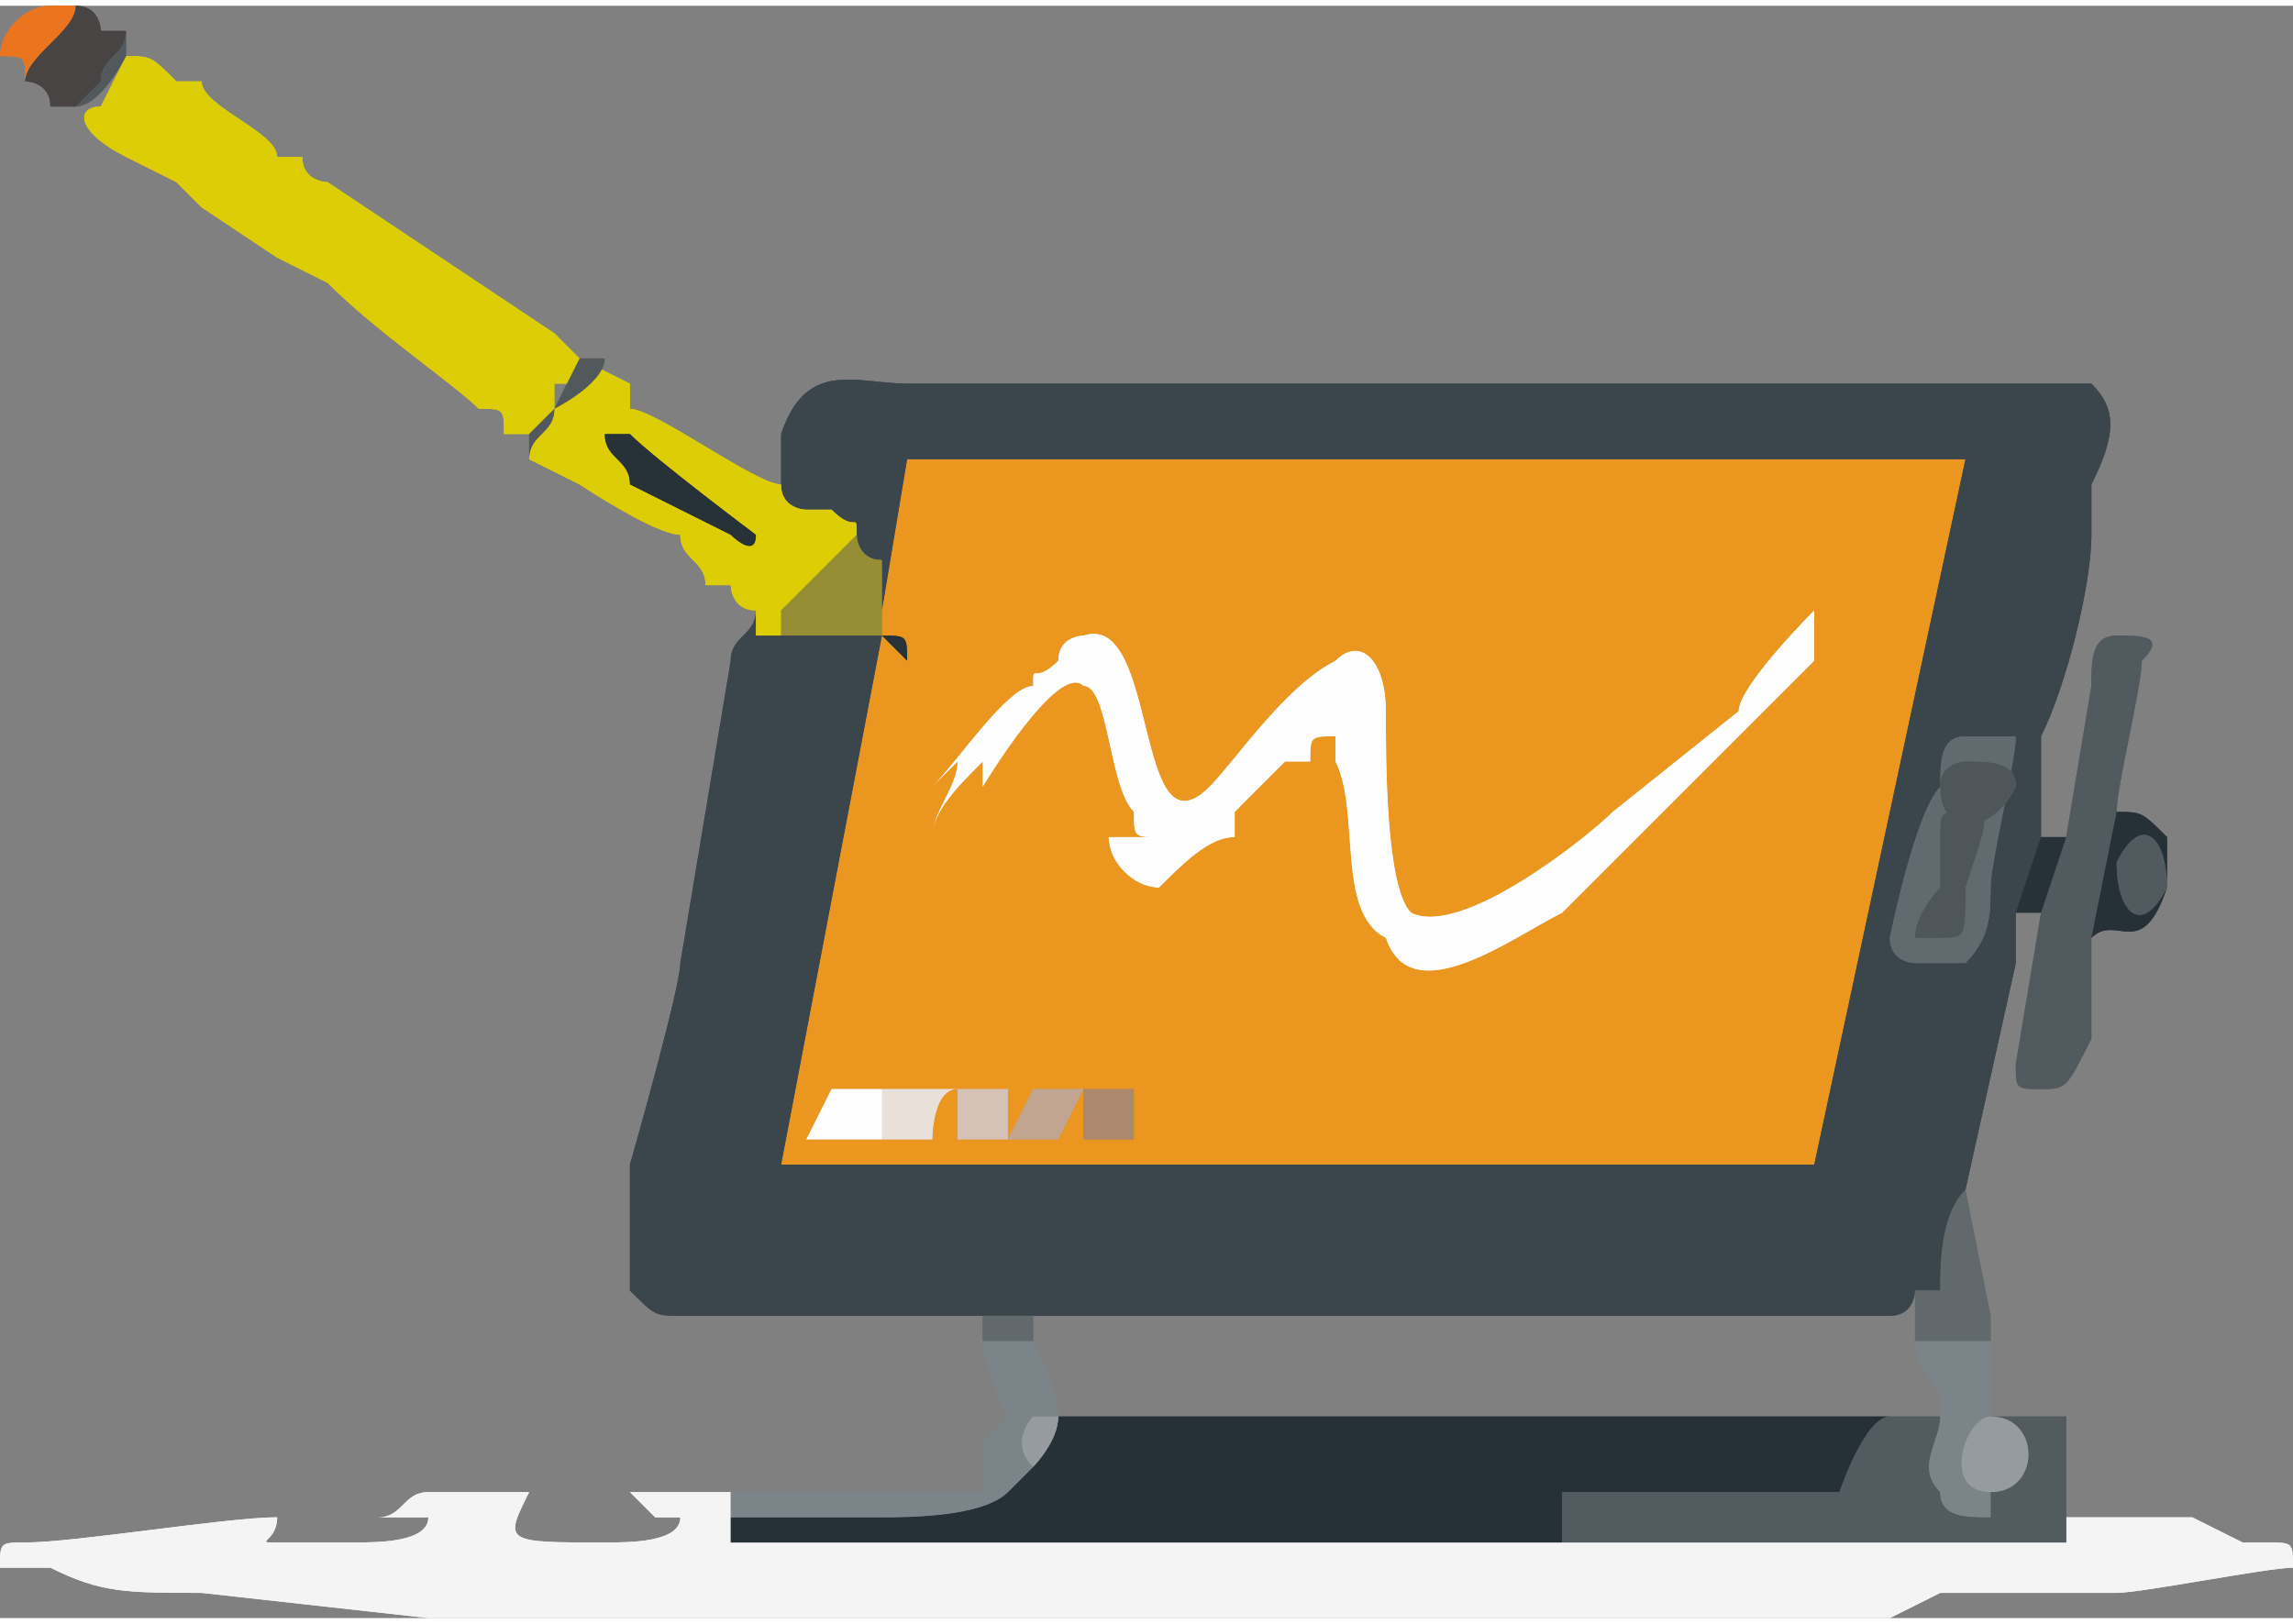 <?xml version="1.0" encoding="UTF-8"?>
<!DOCTYPE svg PUBLIC "-//W3C//DTD SVG 1.1//EN" "http://www.w3.org/Graphics/SVG/1.1/DTD/svg11.dtd">
<!-- Creator: CorelDRAW X7 -->
<svg xmlns="http://www.w3.org/2000/svg" xml:space="preserve" width="547.575mm" height="387.861mm" version="1.1" shape-rendering="geometricPrecision" text-rendering="geometricPrecision" image-rendering="optimizeQuality" fill-rule="evenodd" clip-rule="evenodd"
viewBox="0 0 91 64"
 xmlns:xlink="http://www.w3.org/1999/xlink">
 <rect x="0" y="0" width="91" height="64" fill="#808080" stroke="none"/>
 <g id="Layer_x0020_1">
  <g id="_2101308199792">
   <g>
    <path fill="#EB961E" d="M35 45l-3 0 1 -2 2 0 0 2zm7 0l-2 0 1 -2 2 0 -1 2zm-2 0l-2 0 0 -2c0,0 0,0 2,0l0 2zm5 0l-2 0 0 -2 2 0 0 2zm-8 0l-2 0 0 -2 3 0c-1,0 -1,2 -1,2zm36 -21c0,0 -1,2 -1,2l0 0c0,0 -5,5 -5,5 -2,2 -3,3 -5,5 -2,1 -6,4 -7,1 -2,-1 -1,-5 -2,-7 0,-1 0,-1 0,-1 -1,0 -1,0 -1,1 -1,0 -1,0 -1,0l-2 2c0,0 0,1 0,1 -1,0 -2,1 -3,2 -1,0 -2,-1 -2,-2 1,0 1,0 2,0 -1,0 -1,0 -1,-1 -1,-1 -1,-5 -2,-5 -1,-1 -4,4 -4,4l0 -1c-1,1 -2,2 -2,3 0,-1 1,-2 1,-3l-1 1c1,-1 3,-4 4,-4 0,-1 0,0 1,-1 0,-1 1,-1 1,-1 3,-1 2,9 5,6 1,-1 3,-4 5,-5 1,-1 2,0 2,2 0,2 0,7 1,8 2,1 7,-3 8,-4l5 -4c0,-1 3,-4 3,-4l0 2 1 -2zm-38 0c0,0 0,1 0,1 1,0 1,0 1,1 0,0 0,0 -1,-1l0 0 -4 21 41 0c0,0 6,-28 6,-28l-42 0 -1 6z"/>
    <path fill="#3A454C" d="M78 29c0,0 1,0 1,0 1,0 1,0 1,0 0,1 -1,5 -1,6 0,1 0,2 -1,3 0,0 -1,0 -2,0 0,0 -1,0 -1,-1 0,0 1,-5 2,-6 0,-1 0,-2 1,-2zm-47 -10c0,1 1,1 1,1 1,0 1,0 1,0 1,1 1,0 1,1 0,0 0,1 1,1 0,1 0,2 0,2l1 -6 42 0c0,0 -6,28 -6,28l-41 0 4 -21 -4 0c-1,0 -1,0 -1,0 0,-1 0,-1 0,-1 0,1 -1,1 -1,2l-2 12c0,1 -2,8 -2,8l0 0c0,1 0,1 0,2l0 2c0,1 0,1 0,1 1,1 1,1 2,1l5 0c2,0 5,0 7,0 0,0 1,0 1,0 0,0 0,0 1,0 0,0 0,0 0,0 0,0 9,0 9,0l25 0c1,0 1,-1 1,-1 0,0 0,0 0,0 1,0 1,0 1,0 0,-1 0,-3 1,-4l2 -9c0,-1 0,-1 0,-1 0,0 0,-1 0,-1l1 -3c0,-1 0,-3 0,-4 1,-2 2,-6 2,-8l0 -2c1,-2 1,-3 0,-4 0,0 -1,0 -2,0l-45 0c-2,0 -4,-1 -5,2 0,1 0,2 0,2z"/>
    <path fill="#F4F4F4" d="M25 59c0,0 1,1 1,1 1,0 1,0 1,0 0,1 -2,1 -3,1 -4,0 -4,0 -3,-2 -1,0 -2,0 -3,0 0,0 -1,0 -1,0 -1,0 -1,1 -2,1 1,0 1,0 1,0 0,0 1,0 1,0 0,0 0,0 0,0 0,1 -2,1 -3,1 0,0 -3,0 -3,0 -1,0 0,0 0,-1 -2,0 -8,1 -10,1 -1,0 -1,0 -1,1 0,0 1,0 2,0 2,1 3,1 6,1l9 1c0,0 0,0 0,0 1,0 1,0 1,0 0,0 0,0 1,0 0,0 1,0 1,0 1,0 1,0 2,0 0,0 1,0 1,0 2,0 3,0 5,0 0,0 2,0 2,0 1,0 1,0 2,0l13 0c2,0 4,0 6,0l8 0c0,0 0,0 1,0 1,0 5,0 6,0l3 0c2,0 4,0 6,0 0,0 0,0 0,0l2 -1c1,0 1,0 1,0l6 0c1,0 6,-1 7,-1 0,-1 0,-1 -1,-1 0,0 -1,0 -1,0l-2 -1c-1,0 -2,0 -3,0 0,0 -1,0 -2,0l0 1 -20 0 -33 0c0,0 0,-1 0,-2l11 0 -1 0 -2 0c-2,0 -10,0 -12,0z"/>
    <path fill="#263137" d="M42 56c0,1 -1,2 -1,2l-1 1c-1,1 -4,1 -5,1 -2,0 -4,0 -6,0l0 1 33 0c0,-1 0,-1 0,-2l11 0c0,0 1,-3 2,-3 0,0 2,0 2,0l-35 0c0,0 0,0 0,0 0,0 0,0 0,0z"/>
    <path fill="#FEFEFE" d="M72 26l0 -2c0,0 -3,3 -3,4l-5 4c-1,1 -6,5 -8,4 -1,-1 -1,-6 -1,-8 0,-2 -1,-3 -2,-2 -2,1 -4,4 -5,5 -3,3 -2,-7 -5,-6 0,0 -1,0 -1,1 -1,1 -1,0 -1,1 -1,0 -3,3 -4,4l1 -1c0,1 -1,2 -1,3 0,-1 1,-2 2,-3l0 1c0,0 3,-5 4,-4 1,0 1,4 2,5 0,1 0,1 1,1 -1,0 -1,0 -2,0 0,1 1,2 2,2 1,-1 2,-2 3,-2 0,0 0,-1 0,-1l2 -2c0,0 0,0 1,0 0,-1 0,-1 1,-1 0,0 0,0 0,1 1,2 0,6 2,7 1,3 5,0 7,-1 2,-2 3,-3 5,-5 0,0 5,-5 5,-5l0 0c0,0 1,-2 1,-2l-1 2z"/>
    <path fill="#515B60" d="M77 56c0,0 -2,0 -2,0 -1,0 -2,3 -2,3l-11 0c0,1 0,1 0,2l20 0 0 -1 0 -4 -3 0c0,0 0,0 0,0 2,0 2,3 0,3 0,0 0,0 0,0 0,0 0,0 0,0l0 1c0,0 0,0 0,0 -1,0 -2,0 -2,-1 -1,-1 0,-2 0,-3 0,0 0,0 0,0 0,-1 0,0 0,-1l0 1z"/>
    <path fill="#515A5E" d="M82 33l-1 3c0,0 0,0 0,0l-1 6c0,1 0,1 1,1 1,0 1,0 2,-2 0,-1 0,-4 0,-4l1 -5c0,-1 1,-5 1,-6 1,-1 0,-1 -1,-1 -1,0 -1,1 -1,2l-1 6z"/>
    <path fill="#616A6E" d="M76 37c0,-1 1,-2 1,-2 0,-1 0,-1 0,-2 0,-1 0,-1 1,-1 1,0 1,0 0,3 0,2 0,2 -1,2 0,0 0,0 -1,0zm4 -6c-1,2 -3,2 -3,0 0,-1 1,-1 1,-1 1,0 2,0 2,1zm-2 -2c-1,0 -1,1 -1,2 -1,1 -2,6 -2,6 0,1 1,1 1,1 1,0 2,0 2,0 1,-1 1,-2 1,-3 0,-1 1,-5 1,-6 0,0 0,0 -1,0 0,0 -1,0 -1,0z"/>
    <path fill="#7B8488" d="M37 59l2 0 1 0 -11 0c0,1 0,2 0,2l0 -1c2,0 4,0 6,0 1,0 4,0 5,-1l1 -1c0,0 0,0 0,0 -1,-1 0,-2 0,-2 1,0 1,0 1,0 0,0 0,0 0,0 0,0 0,0 0,0 0,-1 -1,-3 -1,-3 0,0 0,0 -1,0 0,0 -1,0 -1,0 0,1 1,3 1,3 0,0 -1,1 -1,1 0,0 0,1 0,2 0,0 -2,0 -2,0z"/>
    <path fill="#7B8488" d="M76 53c0,1 1,2 1,2 0,1 0,0 0,1 0,0 0,0 0,0 0,1 -1,2 0,3 0,1 1,1 2,1 0,0 0,0 0,0l0 -1c0,0 0,0 0,0 0,0 0,0 0,0 -2,0 -1,-3 0,-3 0,0 0,0 0,0 0,-1 0,-1 0,-2 0,0 0,-1 0,-1 -1,0 -2,0 -2,0 -1,0 -1,0 -1,0z"/>
    <path fill="#62696C" d="M76 51c0,1 0,2 0,2l0 0c0,0 0,0 1,0 0,0 1,0 2,0 0,0 0,0 0,-1l-1 -5c-1,1 -1,3 -1,4 0,0 0,0 -1,0 0,0 0,0 0,0z"/>
    <path fill="#959B9E" d="M79 59c2,0 2,-3 0,-3 -1,0 -2,3 0,3z"/>
    <path fill="#4E565A" d="M76 37c1,0 1,0 1,0 1,0 1,0 1,-2 1,-3 1,-3 0,-3 -1,0 -1,0 -1,1 0,1 0,1 0,2 0,0 -1,1 -1,2z"/>
    <path fill="#4E565A" d="M80 31c0,-1 -1,-1 -2,-1 0,0 -1,0 -1,1 0,2 2,2 3,0z"/>
    <path fill="#E8E0D9" d="M37 45c0,0 0,-2 1,-2l-3 0 0 2 2 0z"/>
    <path fill="#D5C1B5" d="M40 43c-2,0 -2,0 -2,0l0 2 2 0 0 -2z"/>
    <polygon fill="#AC886D" points="45,43 43,43 43,45 45,45 "/>
    <polygon fill="#FEFEFE" points="35,43 33,43 32,45 35,45 "/>
    <polygon fill="#C1A591" points="43,43 41,43 40,45 42,45 "/>
    <path fill="#263137" d="M86 35c-1,2 -2,1 -2,-1 1,-2 2,-1 2,1zm-3 2c1,-1 2,1 3,-2 0,-1 0,-1 0,-2 -1,-1 -1,-1 -2,-1l0 0 -1 5z"/>
    <path fill="#515A5E" d="M86 35c0,-2 -1,-3 -2,-1 0,2 1,3 2,1z"/>
    <path fill="#62696C" d="M39 53c0,0 1,0 1,0 1,0 1,0 1,0 0,0 0,0 0,0 0,-1 0,-1 0,-1 0,0 0,0 0,0 -1,0 -1,0 -1,0 0,0 -1,0 -1,0l0 1z"/>
    <path fill="#263238" d="M80 36c0,0 1,0 1,0l0 0c0,0 0,0 0,0l1 -3 -1 0 -1 3z"/>
    <path fill="#959B9E" d="M41 58c0,0 1,-1 1,-2 0,0 0,0 -1,0 0,0 -1,1 0,2 0,0 0,0 0,0z"/>
    <g>
     <path fill="#DCCD05" d="M23 14l2 1 0 1 -1 0 -1 -1c0,0 -1,-1 0,-1z"/>
     <path fill="#DCCD05" d="M4 4c-1,0 -1,1 1,2 0,0 0,0 0,0l2 1c0,0 1,1 1,1l3 2c0,0 2,1 2,1 2,2 5,4 6,5 1,0 1,0 1,1 0,0 1,0 1,0 0,0 1,-1 1,-1l0 -1c1,0 1,0 1,0 0,-1 0,-1 0,-1 0,0 -1,-1 -1,-1l-9 -6c0,0 -1,0 -1,-1 0,0 -1,0 -1,0 0,-1 -3,-2 -3,-3 0,0 -1,0 -1,0 -1,-1 -1,-1 -2,-1 0,0 -1,2 -1,2z"/>
     <path fill="#DCCD05" d="M30 21c0,1 -1,0 -1,0l-4 -2c0,-1 -1,-1 -1,-2 0,0 0,0 0,0 0,0 1,0 1,0 1,1 5,4 5,4zm-9 -3c0,0 2,1 2,1 0,0 3,2 4,2 0,1 1,1 1,2 1,0 1,0 1,0 0,0 0,1 1,1 0,0 0,0 0,1 0,0 0,0 1,0 0,0 0,0 0,-1l2 -2c0,0 0,0 0,0l1 -1c0,0 0,0 0,0 0,-1 0,0 -1,-1 0,0 0,0 -1,0 0,0 -1,0 -1,-1 -1,0 -5,-3 -6,-3 0,0 0,-1 0,-1 0,1 0,1 0,1 -1,0 -2,-1 -2,-1 0,0 -1,1 -1,1 0,1 -1,1 -1,2z"/>
     <path fill="#978D35" d="M31 25l4 0 0 0 0 0c0,0 0,-1 0,-1 0,0 0,-1 0,-2 -1,0 -1,-1 -1,-1 0,0 0,0 0,0l-1 1c0,0 0,0 0,0l-2 2c0,1 0,1 0,1z"/>
     <path fill="#474443" d="M3 0c0,1 -2,2 -2,3l0 0c0,0 1,0 1,1 0,0 0,0 1,0 0,0 0,1 0,0 0,0 1,-1 1,-1 0,0 0,0 0,0 0,-1 1,-1 1,-2 0,0 -1,0 -1,0 0,0 0,-1 -1,-1 0,0 0,0 0,0z"/>
     <path fill="#263238" d="M24 17c0,0 0,0 0,0 0,1 1,1 1,2l4 2c0,0 1,1 1,0 0,0 -4,-3 -5,-4 0,0 -1,0 -1,0z"/>
     <path fill="#EB741E" d="M1 3c0,-1 2,-2 2,-3 -1,0 -1,0 -1,0 -1,0 -2,1 -2,2 1,0 1,0 1,1z"/>
     <path fill="#52595C" d="M21 17l0 1c0,-1 1,-1 1,-2 0,0 2,-1 2,-2l-1 0 -1 2c0,0 -1,1 -1,1z"/>
     <path fill="#52595C" d="M3 4l0 0c1,0 2,-2 2,-2 0,0 0,-1 0,-1 0,1 -1,1 -1,2 0,0 0,0 0,0 0,0 -1,1 -1,1z"/>
     <path fill="#273339" d="M35 25c1,1 1,1 1,1 0,-1 0,-1 -1,-1l0 0z"/>
    </g>
   </g>
   <g>
    <path fill="#EB961E" d="M35 45l-3 0 1 -2 2 0 0 2zm7 0l-2 0 1 -2 2 0 -1 2zm-2 0l-2 0 0 -2c0,0 0,0 2,0l0 2zm5 0l-2 0 0 -2 2 0 0 2zm-8 0l-2 0 0 -2 3 0c-1,0 -1,2 -1,2zm36 -21c0,0 -1,2 -1,2l0 0c0,0 -5,5 -5,5 -2,2 -3,3 -5,5 -2,1 -6,4 -7,1 -2,-1 -1,-5 -2,-7 0,-1 0,-1 0,-1 -1,0 -1,0 -1,1 -1,0 -1,0 -1,0l-2 2c0,0 0,1 0,1 -1,0 -2,1 -3,2 -1,0 -2,-1 -2,-2 1,0 1,0 2,0 -1,0 -1,0 -1,-1 -1,-1 -1,-5 -2,-5 -1,-1 -4,4 -4,4l0 -1c-1,1 -2,2 -2,3 0,-1 1,-2 1,-3l-1 1c1,-1 3,-4 4,-4 0,-1 0,0 1,-1 0,-1 1,-1 1,-1 3,-1 2,9 5,6 1,-1 3,-4 5,-5 1,-1 2,0 2,2 0,2 0,7 1,8 2,1 7,-3 8,-4l5 -4c0,-1 3,-4 3,-4l0 2 1 -2zm-38 0c0,0 0,1 0,1 1,0 1,0 1,1 0,0 0,0 -1,-1l0 0 -4 21 41 0c0,0 6,-28 6,-28l-42 0 -1 6z"/>
    <path fill="#3A454C" d="M78 29c0,0 1,0 1,0 1,0 1,0 1,0 0,1 -1,5 -1,6 0,1 0,2 -1,3 0,0 -1,0 -2,0 0,0 -1,0 -1,-1 0,0 1,-5 2,-6 0,-1 0,-2 1,-2zm-47 -10c0,1 1,1 1,1 1,0 1,0 1,0 1,1 1,0 1,1 0,0 0,1 1,1 0,1 0,2 0,2l1 -6 42 0c0,0 -6,28 -6,28l-41 0 4 -21 -4 0c-1,0 -1,0 -1,0 0,-1 0,-1 0,-1 0,1 -1,1 -1,2l-2 12c0,1 -2,8 -2,8l0 0c0,1 0,1 0,2l0 2c0,1 0,1 0,1 1,1 1,1 2,1l5 0c2,0 5,0 7,0 0,0 1,0 1,0 0,0 0,0 1,0 0,0 0,0 0,0 0,0 9,0 9,0l25 0c1,0 1,-1 1,-1 0,0 0,0 0,0 1,0 1,0 1,0 0,-1 0,-3 1,-4l2 -9c0,-1 0,-1 0,-1 0,0 0,-1 0,-1l1 -3c0,-1 0,-3 0,-4 1,-2 2,-6 2,-8l0 -2c1,-2 1,-3 0,-4 0,0 -1,0 -2,0l-45 0c-2,0 -4,-1 -5,2 0,1 0,2 0,2z"/>
    <path fill="#F4F4F4" d="M25 59c0,0 1,1 1,1 1,0 1,0 1,0 0,1 -2,1 -3,1 -4,0 -4,0 -3,-2 -1,0 -2,0 -3,0 0,0 -1,0 -1,0 -1,0 -1,1 -2,1 1,0 1,0 1,0 0,0 1,0 1,0 0,0 0,0 0,0 0,1 -2,1 -3,1 0,0 -3,0 -3,0 -1,0 0,0 0,-1 -2,0 -8,1 -10,1 -1,0 -1,0 -1,1 0,0 1,0 2,0 2,1 3,1 6,1l9 1c0,0 0,0 0,0 1,0 1,0 1,0 0,0 0,0 1,0 0,0 1,0 1,0 1,0 1,0 2,0 0,0 1,0 1,0 2,0 3,0 5,0 0,0 2,0 2,0 1,0 1,0 2,0l13 0c2,0 4,0 6,0l8 0c0,0 0,0 1,0 1,0 5,0 6,0l3 0c2,0 4,0 6,0 0,0 0,0 0,0l2 -1c1,0 1,0 1,0l6 0c1,0 6,-1 7,-1 0,-1 0,-1 -1,-1 0,0 -1,0 -1,0l-2 -1c-1,0 -2,0 -3,0 0,0 -1,0 -2,0l0 1 -20 0 -33 0c0,0 0,-1 0,-2l11 0 -1 0 -2 0c-2,0 -10,0 -12,0z"/>
    <path fill="#263137" d="M42 56c0,1 -1,2 -1,2l-1 1c-1,1 -4,1 -5,1 -2,0 -4,0 -6,0l0 1 33 0c0,-1 0,-1 0,-2l11 0c0,0 1,-3 2,-3 0,0 2,0 2,0l-35 0c0,0 0,0 0,0 0,0 0,0 0,0z"/>
    <path fill="#FEFEFE" d="M72 26l0 -2c0,0 -3,3 -3,4l-5 4c-1,1 -6,5 -8,4 -1,-1 -1,-6 -1,-8 0,-2 -1,-3 -2,-2 -2,1 -4,4 -5,5 -3,3 -2,-7 -5,-6 0,0 -1,0 -1,1 -1,1 -1,0 -1,1 -1,0 -3,3 -4,4l1 -1c0,1 -1,2 -1,3 0,-1 1,-2 2,-3l0 1c0,0 3,-5 4,-4 1,0 1,4 2,5 0,1 0,1 1,1 -1,0 -1,0 -2,0 0,1 1,2 2,2 1,-1 2,-2 3,-2 0,0 0,-1 0,-1l2 -2c0,0 0,0 1,0 0,-1 0,-1 1,-1 0,0 0,0 0,1 1,2 0,6 2,7 1,3 5,0 7,-1 2,-2 3,-3 5,-5 0,0 5,-5 5,-5l0 0c0,0 1,-2 1,-2l-1 2z"/>
    <path fill="#515B60" d="M77 56c0,0 -2,0 -2,0 -1,0 -2,3 -2,3l-11 0c0,1 0,1 0,2l20 0 0 -1 0 -4 -3 0c0,0 0,0 0,0 2,0 2,3 0,3 0,0 0,0 0,0 0,0 0,0 0,0l0 1c0,0 0,0 0,0 -1,0 -2,0 -2,-1 -1,-1 0,-2 0,-3 0,0 0,0 0,0 0,-1 0,0 0,-1l0 1z"/>
    <path fill="#515A5E" d="M82 33l-1 3c0,0 0,0 0,0l-1 6c0,1 0,1 1,1 1,0 1,0 2,-2 0,-1 0,-4 0,-4l1 -5c0,-1 1,-5 1,-6 1,-1 0,-1 -1,-1 -1,0 -1,1 -1,2l-1 6z"/>
    <path fill="#616A6E" d="M76 37c0,-1 1,-2 1,-2 0,-1 0,-1 0,-2 0,-1 0,-1 1,-1 1,0 1,0 0,3 0,2 0,2 -1,2 0,0 0,0 -1,0zm4 -6c-1,2 -3,2 -3,0 0,-1 1,-1 1,-1 1,0 2,0 2,1zm-2 -2c-1,0 -1,1 -1,2 -1,1 -2,6 -2,6 0,1 1,1 1,1 1,0 2,0 2,0 1,-1 1,-2 1,-3 0,-1 1,-5 1,-6 0,0 0,0 -1,0 0,0 -1,0 -1,0z"/>
    <path fill="#7B8488" d="M37 59l2 0 1 0 -11 0c0,1 0,2 0,2l0 -1c2,0 4,0 6,0 1,0 4,0 5,-1l1 -1c0,0 0,0 0,0 -1,-1 0,-2 0,-2 1,0 1,0 1,0 0,0 0,0 0,0 0,0 0,0 0,0 0,-1 -1,-3 -1,-3 0,0 0,0 -1,0 0,0 -1,0 -1,0 0,1 1,3 1,3 0,0 -1,1 -1,1 0,0 0,1 0,2 0,0 -2,0 -2,0z"/>
    <path fill="#7B8488" d="M76 53c0,1 1,2 1,2 0,1 0,0 0,1 0,0 0,0 0,0 0,1 -1,2 0,3 0,1 1,1 2,1 0,0 0,0 0,0l0 -1c0,0 0,0 0,0 0,0 0,0 0,0 -2,0 -1,-3 0,-3 0,0 0,0 0,0 0,-1 0,-1 0,-2 0,0 0,-1 0,-1 -1,0 -2,0 -2,0 -1,0 -1,0 -1,0z"/>
    <path fill="#62696C" d="M76 51c0,1 0,2 0,2l0 0c0,0 0,0 1,0 0,0 1,0 2,0 0,0 0,0 0,-1l-1 -5c-1,1 -1,3 -1,4 0,0 0,0 -1,0 0,0 0,0 0,0z"/>
    <path fill="#959B9E" d="M79 59c2,0 2,-3 0,-3 -1,0 -2,3 0,3z"/>
    <path fill="#4E565A" d="M76 37c1,0 1,0 1,0 1,0 1,0 1,-2 1,-3 1,-3 0,-3 -1,0 -1,0 -1,1 0,1 0,1 0,2 0,0 -1,1 -1,2z"/>
    <path fill="#4E565A" d="M80 31c0,-1 -1,-1 -2,-1 0,0 -1,0 -1,1 0,2 2,2 3,0z"/>
    <path fill="#E8E0D9" d="M37 45c0,0 0,-2 1,-2l-3 0 0 2 2 0z"/>
    <path fill="#D5C1B5" d="M40 43c-2,0 -2,0 -2,0l0 2 2 0 0 -2z"/>
    <polygon fill="#AC886D" points="45,43 43,43 43,45 45,45 "/>
    <polygon fill="#FEFEFE" points="35,43 33,43 32,45 35,45 "/>
    <polygon fill="#C1A591" points="43,43 41,43 40,45 42,45 "/>
    <path fill="#263137" d="M86 35c-1,2 -2,1 -2,-1 1,-2 2,-1 2,1zm-3 2c1,-1 2,1 3,-2 0,-1 0,-1 0,-2 -1,-1 -1,-1 -2,-1l0 0 -1 5z"/>
    <path fill="#515A5E" d="M86 35c0,-2 -1,-3 -2,-1 0,2 1,3 2,1z"/>
    <path fill="#62696C" d="M39 53c0,0 1,0 1,0 1,0 1,0 1,0 0,0 0,0 0,0 0,-1 0,-1 0,-1 0,0 0,0 0,0 -1,0 -1,0 -1,0 0,0 -1,0 -1,0l0 1z"/>
    <path fill="#263238" d="M80 36c0,0 1,0 1,0l0 0c0,0 0,0 0,0l1 -3 -1 0 -1 3z"/>
    <path fill="#959B9E" d="M41 58c0,0 1,-1 1,-2 0,0 0,0 -1,0 0,0 -1,1 0,2 0,0 0,0 0,0z"/>
    <g>
     <path fill="#DCCD05" d="M23 14l2 1 0 1 -1 0 -1 -1c0,0 -1,-1 0,-1z"/>
     <path fill="#DCCD05" d="M4 4c-1,0 -1,1 1,2 0,0 0,0 0,0l2 1c0,0 1,1 1,1l3 2c0,0 2,1 2,1 2,2 5,4 6,5 1,0 1,0 1,1 0,0 1,0 1,0 0,0 1,-1 1,-1l0 -1c1,0 1,0 1,0 0,-1 0,-1 0,-1 0,0 -1,-1 -1,-1l-9 -6c0,0 -1,0 -1,-1 0,0 -1,0 -1,0 0,-1 -3,-2 -3,-3 0,0 -1,0 -1,0 -1,-1 -1,-1 -2,-1 0,0 -1,2 -1,2z"/>
     <path fill="#DCCD05" d="M30 21c0,1 -1,0 -1,0l-4 -2c0,-1 -1,-1 -1,-2 0,0 0,0 0,0 0,0 1,0 1,0 1,1 5,4 5,4zm-9 -3c0,0 2,1 2,1 0,0 3,2 4,2 0,1 1,1 1,2 1,0 1,0 1,0 0,0 0,1 1,1 0,0 0,0 0,1 0,0 0,0 1,0 0,0 0,0 0,-1l2 -2c0,0 0,0 0,0l1 -1c0,0 0,0 0,0 0,-1 0,0 -1,-1 0,0 0,0 -1,0 0,0 -1,0 -1,-1 -1,0 -5,-3 -6,-3 0,0 0,-1 0,-1 0,1 0,1 0,1 -1,0 -2,-1 -2,-1 0,0 -1,1 -1,1 0,1 -1,1 -1,2z"/>
     <path fill="#978D35" d="M31 25l4 0 0 0 0 0c0,0 0,-1 0,-1 0,0 0,-1 0,-2 -1,0 -1,-1 -1,-1 0,0 0,0 0,0l-1 1c0,0 0,0 0,0l-2 2c0,1 0,1 0,1z"/>
     <path fill="#474443" d="M3 0c0,1 -2,2 -2,3l0 0c0,0 1,0 1,1 0,0 0,0 1,0 0,0 0,1 0,0 0,0 1,-1 1,-1 0,0 0,0 0,0 0,-1 1,-1 1,-2 0,0 -1,0 -1,0 0,0 0,-1 -1,-1 0,0 0,0 0,0z"/>
     <path fill="#263238" d="M24 17c0,0 0,0 0,0 0,1 1,1 1,2l4 2c0,0 1,1 1,0 0,0 -4,-3 -5,-4 0,0 -1,0 -1,0z"/>
     <path fill="#EB741E" d="M1 3c0,-1 2,-2 2,-3 -1,0 -1,0 -1,0 -1,0 -2,1 -2,2 1,0 1,0 1,1z"/>
     <path fill="#52595C" d="M21 17l0 1c0,-1 1,-1 1,-2 0,0 2,-1 2,-2l-1 0 -1 2c0,0 -1,1 -1,1z"/>
     <path fill="#52595C" d="M3 4l0 0c1,0 2,-2 2,-2 0,0 0,-1 0,-1 0,1 -1,1 -1,2 0,0 0,0 0,0 0,0 -1,1 -1,1z"/>
     <path fill="#273339" d="M35 25c1,1 1,1 1,1 0,-1 0,-1 -1,-1l0 0z"/>
    </g>
   </g>
  </g>
 </g>
</svg>
